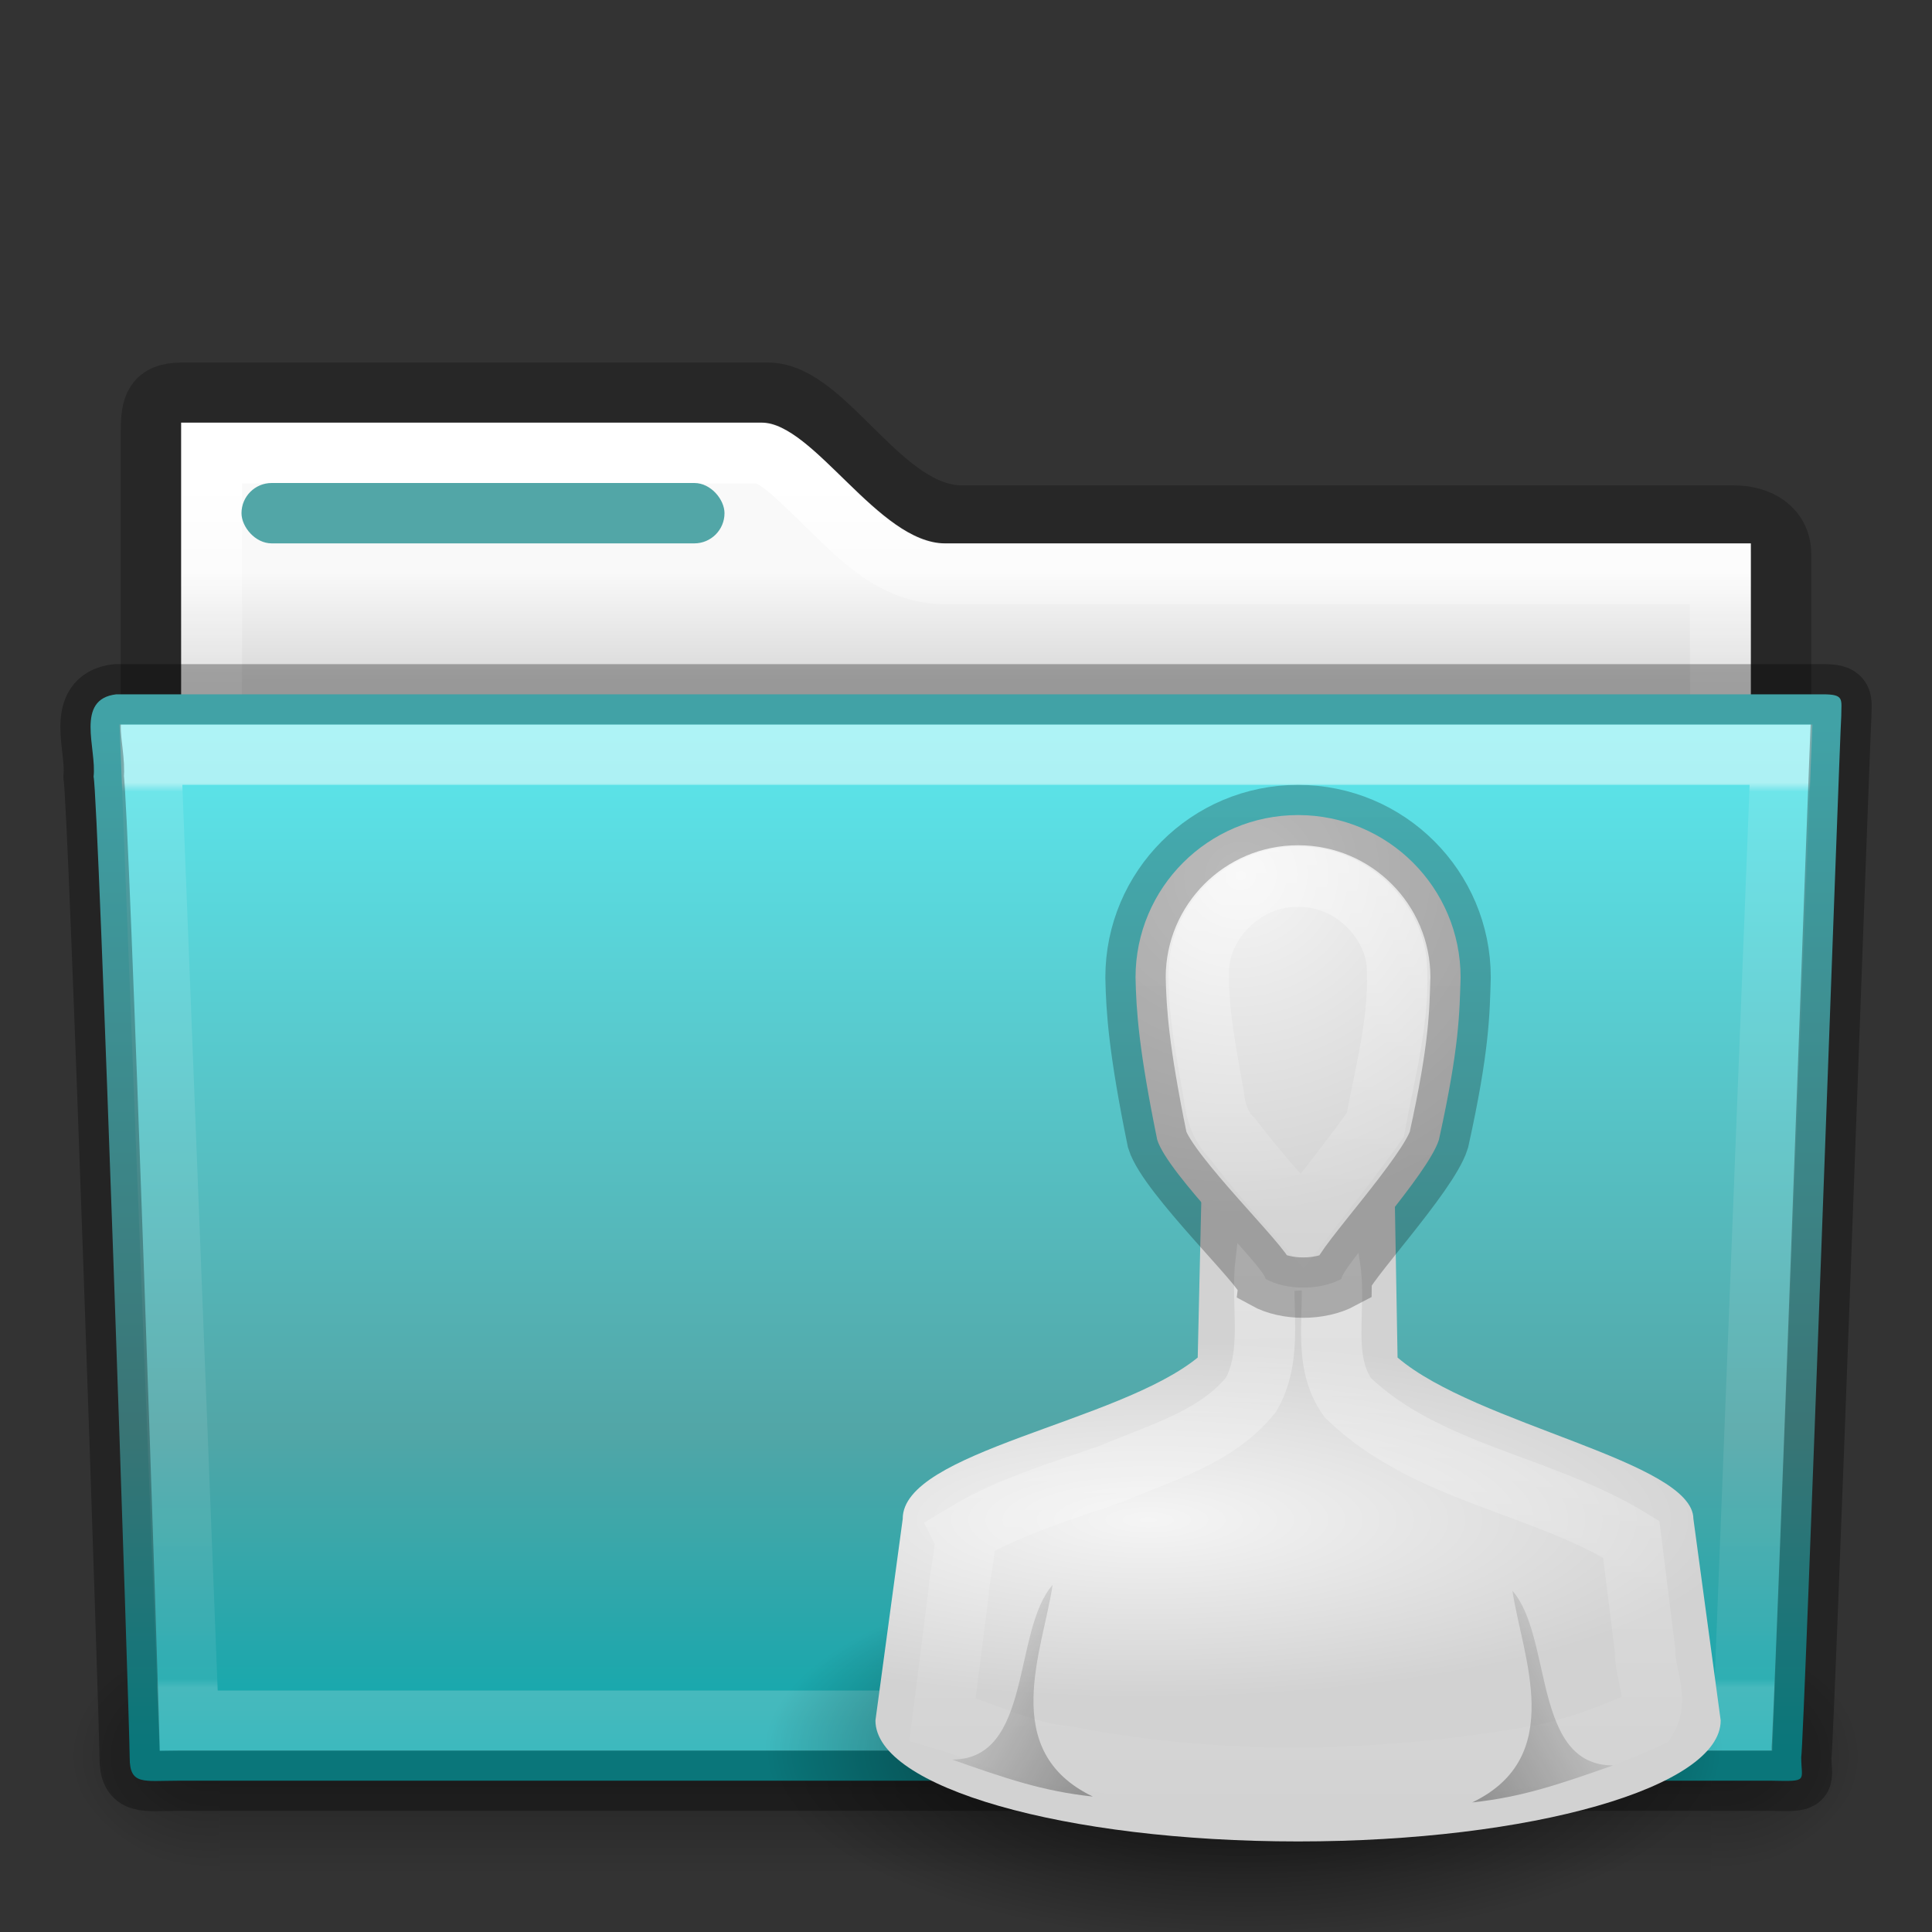 <?xml version="1.0" encoding="UTF-8" standalone="no"?>
<svg
   xmlns:dc="http://purl.org/dc/elements/1.1/"
   xmlns:cc="http://creativecommons.org/ns#"
   xmlns:rdf="http://www.w3.org/1999/02/22-rdf-syntax-ns#"
   xmlns:svg="http://www.w3.org/2000/svg"
   xmlns="http://www.w3.org/2000/svg"
   xmlns:xlink="http://www.w3.org/1999/xlink"
   id="svg14288"
   height="32"
   width="32"
   version="1.1">
  <rect width="100%" height="100%" fill="#333333" stroke="none"/>
  <defs
     id="defs14290">
    <linearGradient
       gradientTransform="matrix(0.892,0,0,1.054,3.121,5.413)"
       gradientUnits="userSpaceOnUse"
       xlink:href="#linearGradient3454-2-5-0-3-4"
       id="linearGradient5926"
       y2="21.387"
       x2="27.557"
       y1="7.163"
       x1="27.557" />
    <linearGradient
       id="linearGradient3454-2-5-0-3-4">
      <stop
         offset="0"
         style="stop-color:#ffffff;stop-opacity:1"
         id="stop3456-4-9-38-1-8" />
      <stop
         offset="0.01"
         style="stop-color:#ffffff;stop-opacity:0.235"
         id="stop3458-39-80-3-5-5" />
      <stop
         offset="0.99"
         style="stop-color:#ffffff;stop-opacity:0.157"
         id="stop3460-7-0-2-4-2" />
      <stop
         offset="1"
         style="stop-color:#ffffff;stop-opacity:0.392"
         id="stop3462-0-9-8-7-2" />
    </linearGradient>
    <linearGradient
       gradientTransform="matrix(0.051,0,0,0.016,-2.49,22.299)"
       gradientUnits="userSpaceOnUse"
       xlink:href="#linearGradient5048-585-0"
       id="linearGradient5905"
       y2="609.505"
       x2="302.857"
       y1="366.648"
       x1="302.857" />
    <linearGradient
       id="linearGradient5048-585-0">
      <stop
         offset="0"
         style="stop-color:#000000;stop-opacity:0"
         id="stop2667-18" />
      <stop
         offset="0.5"
         style="stop-color:#000000;stop-opacity:1"
         id="stop2669-9" />
      <stop
         offset="1"
         style="stop-color:#000000;stop-opacity:0"
         id="stop2671-33" />
    </linearGradient>
    <radialGradient
       gradientTransform="matrix(0.02,0,0,0.016,16.388,22.299)"
       gradientUnits="userSpaceOnUse"
       xlink:href="#linearGradient5060-179-67"
       id="radialGradient5907"
       fy="486.648"
       fx="605.714"
       r="117.143"
       cy="486.648"
       cx="605.714" />
    <linearGradient
       id="linearGradient5060-179-67">
      <stop
         offset="0"
         style="stop-color:#000000;stop-opacity:1"
         id="stop2675-81" />
      <stop
         offset="1"
         style="stop-color:#000000;stop-opacity:0"
         id="stop2677-2" />
    </linearGradient>
    <radialGradient
       gradientTransform="matrix(-0.02,0,0,0.016,15.601,22.299)"
       gradientUnits="userSpaceOnUse"
       xlink:href="#linearGradient5060-820-4"
       id="radialGradient5909"
       fy="486.648"
       fx="605.714"
       r="117.143"
       cy="486.648"
       cx="605.714" />
    <linearGradient
       id="linearGradient5060-820-4">
      <stop
         offset="0"
         style="stop-color:#000000;stop-opacity:1"
         id="stop2681-5" />
      <stop
         offset="1"
         style="stop-color:#000000;stop-opacity:0"
         id="stop2683-00" />
    </linearGradient>
    <linearGradient
       id="linearGradient4325">
      <stop
         offset="0"
         style="stop-color:#ffffff;stop-opacity:1"
         id="stop4327" />
      <stop
         offset="0.111"
         style="stop-color:#ffffff;stop-opacity:0.235"
         id="stop4329" />
      <stop
         offset="0.99"
         style="stop-color:#ffffff;stop-opacity:0.157"
         id="stop4331" />
      <stop
         offset="1"
         style="stop-color:#ffffff;stop-opacity:0.392"
         id="stop4333" />
    </linearGradient>
    <linearGradient
       gradientTransform="matrix(0.619,0,0,0.619,2.635,1.429)"
       gradientUnits="userSpaceOnUse"
       xlink:href="#linearGradient4646-7-4-3-5"
       id="linearGradient5899"
       y2="16"
       x2="62.989"
       y1="13"
       x1="62.989" />
    <linearGradient
       id="linearGradient4646-7-4-3-5">
      <stop
         offset="0"
         style="stop-color:#f9f9f9;stop-opacity:1"
         id="stop4648-8-0-3-6" />
      <stop
         offset="1"
         style="stop-color:#d8d8d8;stop-opacity:1"
         id="stop4650-1-7-3-4" />
    </linearGradient>
    <linearGradient
       id="linearGradient3104-8-8-97-4-6-11-5-5-0">
      <stop
         offset="0"
         style="stop-color:#000000;stop-opacity:0.322"
         id="stop3106-5-4-3-5-0-2-1-0-6" />
      <stop
         offset="1"
         style="stop-color:#000000;stop-opacity:0.278"
         id="stop3108-4-3-7-8-2-0-7-9-1" />
    </linearGradient>
    <linearGradient
       gradientTransform="matrix(0.507,0,0,0.503,101.008,1.119)"
       gradientUnits="userSpaceOnUse"
       xlink:href="#linearGradient3104-8-8-97-4-6-11-5-5-0"
       id="linearGradient14236"
       y2="3.634"
       x2="-51.786"
       y1="53.514"
       x1="-51.786" />
    <linearGradient
       gradientTransform="matrix(0.597,0,0,0.634,1.677,1.177)"
       gradientUnits="userSpaceOnUse"
       xlink:href="#radialGradient2444"
       id="linearGradient12481"
       y2="43.761"
       x2="35.793"
       y1="17.118"
       x1="35.793" />
    <radialGradient
       r="23.097"
       gradientTransform="matrix(1.565,-9.5143e-8,6.1772e-8,1.016,-59.149,8.146)"
       cx="63.969"
       cy="14.113"
       gradientUnits="userSpaceOnUse"
       id="radialGradient2444">
      <stop
         offset="0"
         style="stop-color:#5ce7ed"
         id="stop3618" />
      <stop
         offset="0.688"
         style="stop-color:#52a6a7"
         id="stop3270" />
      <stop
         offset="1"
         style="stop-color:#0ea8ae"
         id="stop3620" />
    </radialGradient>
    <linearGradient
       y2="34.143"
       x2="21.37"
       y1="4.732"
       x1="21.37"
       gradientTransform="matrix(0.544,0,0,0.615,36.295,5.091)"
       gradientUnits="userSpaceOnUse"
       id="linearGradient4707"
       xlink:href="#linearGradient4325" />
    <linearGradient
       id="linearGradient2698"
       y2="37.438"
       xlink:href="#linearGradient5060-179-67"
       gradientUnits="userSpaceOnUse"
       x2="17"
       gradientTransform="matrix(-0.667,0,0,0.381,38.396,13.396)"
       y1="39"
       x1="22" />
    <linearGradient
       id="linearGradient2701"
       y2="26.283"
       xlink:href="#linearGradient3341"
       gradientUnits="userSpaceOnUse"
       x2="30"
       gradientTransform="matrix(0.359,0,0,0.384,10.73,11.387)"
       y1="6.781"
       x1="29.998" />
    <linearGradient
       id="linearGradient3341">
      <stop
         id="stop3343"
         style="stop-color:#fff"
         offset="0" />
      <stop
         id="stop3345"
         style="stop-color:#fff;stop-opacity:0"
         offset="1" />
    </linearGradient>
    <linearGradient
       id="linearGradient2704"
       y2="37.438"
       xlink:href="#linearGradient5060-179-67"
       gradientUnits="userSpaceOnUse"
       x2="17"
       gradientTransform="matrix(0.667,0,0,0.381,4.09,13.299)"
       y1="39"
       x1="22" />
    <radialGradient
       id="radialGradient2707"
       xlink:href="#linearGradient6954"
       gradientUnits="userSpaceOnUse"
       cy="20.644"
       cx="67.364"
       gradientTransform="matrix(0.199,0.673,-0.717,0.205,21.946,-35.063)"
       r="8" />
    <linearGradient
       id="linearGradient6954">
      <stop
         id="stop6960"
         style="stop-color:#f5f5f5"
         offset="0" />
      <stop
         id="stop6962"
         style="stop-color:#d2d2d2"
         offset="1" />
    </linearGradient>
    <linearGradient
       id="linearGradient2710"
       y2="43.309"
       xlink:href="#linearGradient3341"
       gradientUnits="userSpaceOnUse"
       x2="30"
       gradientTransform="matrix(0.452,0,0,0.445,7.952,10.685)"
       y1="21.687"
       x1="29.968" />
    <radialGradient
       id="radialGradient2713"
       xlink:href="#linearGradient6954"
       gradientUnits="userSpaceOnUse"
       cy="36.978"
       cx="70.716"
       gradientTransform="matrix(0.621,0,0,0.185,-24.895,18.332)"
       r="16" />
    <radialGradient
       id="radialGradient2739"
       gradientUnits="userSpaceOnUse"
       cy="41.5"
       cx="32"
       gradientTransform="matrix(0.378,0,0,0.151,8.503,22.73)"
       r="21">
      <stop
         id="stop5062-9"
         offset="0" />
      <stop
         id="stop5064-1"
         style="stop-opacity:0"
         offset="1" />
    </radialGradient>
  </defs>
  <path
     d="m 3,6.505 c -0.443,0.005 -0.5,0.219 -0.5,0.64 l 0,10.644 27,0 0,-8.61 c 0,-0.421 -0.356,-0.645 -0.799,-0.64 l -12.771,0 c -1.313,0 -2.244,-2.034 -3.207,-2.034 z"
     style="color:#000000;clip-rule:nonzero;display:inline;overflow:visible;visibility:visible;opacity:0.8;isolation:auto;mix-blend-mode:normal;color-interpolation:sRGB;color-interpolation-filters:linearRGB;solid-color:#000000;solid-opacity:1;fill:none;fill-opacity:1;fill-rule:nonzero;stroke:url(#linearGradient14236);stroke-width:1;stroke-linecap:butt;stroke-linejoin:miter;stroke-miterlimit:4;stroke-dasharray:none;stroke-dashoffset:0;stroke-opacity:1;marker:none;color-rendering:auto;image-rendering:auto;shape-rendering:auto;text-rendering:auto;enable-background:accumulate"
     id="path2882" />
  <path
     id="rect4598"
     d="m 3,7 0,6 c 0,0 17.333,0 26,0 L 29,9 15.654,9 C 14.555,9 13.475,7 12.615,7 Z"
     style="color:#000000;clip-rule:nonzero;display:inline;overflow:visible;visibility:visible;opacity:1;isolation:auto;mix-blend-mode:normal;color-interpolation:sRGB;color-interpolation-filters:linearRGB;solid-color:#000000;solid-opacity:1;fill:url(#linearGradient5899);fill-opacity:1;fill-rule:nonzero;stroke:none;stroke-width:1;stroke-linecap:butt;stroke-linejoin:miter;stroke-miterlimit:4;stroke-dasharray:none;stroke-dashoffset:0;stroke-opacity:1;marker:none;color-rendering:auto;image-rendering:auto;shape-rendering:auto;text-rendering:auto;enable-background:accumulate;filter-blend-mode:normal;filter-gaussianBlur-deviation:0" />
  <path
     d="m 3.508,7.508 0,4.984 24.984,0 0,-2.984 -12.838,0 c -0.858,0 -1.441,-0.636 -1.963,-1.143 C 13.43,8.112 13.188,7.871 12.986,7.713 12.784,7.555 12.634,7.508 12.615,7.508 l -9.107,0 z"
     id="path4709"
     style="color:#000000;clip-rule:nonzero;display:inline;overflow:visible;visibility:visible;opacity:1;isolation:auto;mix-blend-mode:normal;color-interpolation:sRGB;color-interpolation-filters:linearRGB;solid-color:#000000;solid-opacity:1;fill:none;fill-opacity:1;fill-rule:nonzero;stroke:url(#linearGradient4707);stroke-width:1;stroke-linecap:round;stroke-linejoin:miter;stroke-miterlimit:4;stroke-dasharray:none;stroke-dashoffset:0;stroke-opacity:1;marker:none;color-rendering:auto;image-rendering:auto;shape-rendering:auto;text-rendering:auto;enable-background:accumulate" />
  <g
     transform="translate(1.7935663e-4,-1)"
     id="g2458">
    <rect
       width="24.695"
       height="3.865"
       x="3.647"
       y="28.135"
       id="rect4173-1"
       style="display:inline;overflow:visible;visibility:visible;opacity:0.3;fill:url(#linearGradient5905);fill-opacity:1;fill-rule:nonzero;stroke:none;stroke-width:1;marker:none" />
    <path
       d="m 28.342,28.135 c 0,0 0,3.865 0,3.865 1.021,0.007 2.469,-0.866 2.469,-1.933 0,-1.067 -1.14,-1.932 -2.469,-1.932 z"
       id="path5058-4"
       style="display:inline;overflow:visible;visibility:visible;opacity:0.3;fill:url(#radialGradient5907);fill-opacity:1;fill-rule:nonzero;stroke:none;stroke-width:1;marker:none" />
    <path
       d="m 3.647,28.135 c 0,0 0,3.865 0,3.865 -1.021,0.007 -2.469,-0.866 -2.469,-1.933 0,-1.067 1.14,-1.932 2.469,-1.932 z"
       id="path5018-84"
       style="display:inline;overflow:visible;visibility:visible;opacity:0.3;fill:url(#radialGradient5909);fill-opacity:1;fill-rule:nonzero;stroke:none;stroke-width:1;marker:none" />
  </g>
  <path
     d="m 1.927,11.5 c -0.691,0.08 -0.322,0.903 -0.377,1.365 0.08,0.299 0.598,15.718 0.598,16.247 0,0.46 0.227,0.382 0.801,0.382 8.499,0 17.898,0 26.397,0 0.619,0.014 0.488,0.007 0.488,-0.389 0.045,-0.203 0.64,-16.978 0.663,-17.243 0,-0.279 0.058,-0.362 -0.305,-0.362 -9.076,0 -19.188,0 -28.265,0 z"
     id="path3388"
     style="color:#000000;display:inline;overflow:visible;visibility:visible;fill:url(#linearGradient12481);fill-opacity:1;fill-rule:nonzero;stroke:none;stroke-width:1;marker:none;enable-background:accumulate;clip-rule:nonzero;opacity:1;isolation:auto;mix-blend-mode:normal;color-interpolation:sRGB;color-interpolation-filters:linearRGB;solid-color:#000000;solid-opacity:1;stroke-linecap:butt;stroke-linejoin:miter;stroke-miterlimit:4;stroke-dasharray:none;stroke-dashoffset:0;stroke-opacity:1;filter-blend-mode:normal;filter-gaussianBlur-deviation:0;color-rendering:auto;image-rendering:auto;shape-rendering:auto;text-rendering:auto" />
  <path
     d="m 2.5,12.5 0.625,16 25.749,0 0.625,-16 z"
     id="path3309"
     style="color:#000000;display:inline;overflow:visible;visibility:visible;opacity:0.5;fill:none;stroke:url(#linearGradient5926);stroke-width:1;stroke-linecap:round;stroke-linejoin:miter;stroke-miterlimit:4;stroke-dasharray:none;stroke-dashoffset:0;stroke-opacity:1;marker:none;enable-background:accumulate" />
  <path
     d="m 1.927,11.5 c -0.691,0.08 -0.322,0.903 -0.377,1.365 0.08,0.299 0.598,15.718 0.598,16.247 0,0.46 0.227,0.382 0.801,0.382 8.499,0 17.898,0 26.397,0 0.619,0.014 0.488,0.007 0.488,-0.389 0.045,-0.203 0.64,-16.978 0.663,-17.243 0,-0.279 0.058,-0.362 -0.305,-0.362 -9.076,0 -19.188,0 -28.265,0 z"
     id="path3388-5"
     style="color:#000000;display:inline;overflow:visible;visibility:visible;opacity:0.3;fill:none;stroke:#000000;stroke-width:1;stroke-linecap:round;stroke-linejoin:round;stroke-miterlimit:4;stroke-dasharray:none;stroke-dashoffset:0;stroke-opacity:1;marker:none;enable-background:accumulate;clip-rule:nonzero;isolation:auto;mix-blend-mode:normal;color-interpolation:sRGB;color-interpolation-filters:linearRGB;solid-color:#000000;solid-opacity:1;fill-opacity:1;fill-rule:nonzero;filter-blend-mode:normal;filter-gaussianBlur-deviation:0;color-rendering:auto;image-rendering:auto;shape-rendering:auto;text-rendering:auto" />
  <rect
     x="4"
     y="8"
     width="8"
     height="1"
     ry="0.5"
     rx="0.5"
     style="display:block;fill:#52a6a7"
     id="rect2892" />
  <path
     id="path3823-1"
     style="opacity:0.8;fill:url(#radialGradient2739)"
     d="m 28.563,28.996 c -10e-4,1.751 -3.559,3.17 -7.949,3.17 -4.389,0 -7.948,-1.419 -7.948,-3.17 0,-1.752 3.558,-3.171 7.948,-3.171 4.39,0 7.949,1.419 7.949,3.171 z" />
  <path
     id="path3766-9"
     style="fill:url(#radialGradient2713);stroke:none;stroke-width:1"
     d="m 19.899,19.813 -0.061,2.672 c -1.314,1.075 -4.891,1.558 -4.886,2.672 L 14.5,28.496 c 0,1.107 3.134,2.004 7,2.004 3.866,0 7,-0.897 7,-2.004 l -0.452,-3.339 c -0.005,-0.953 -3.602,-1.559 -4.9,-2.672 l -0.047,-2.672 -3.202,0 z" />
  <path
     id="path3766-9-2"
     style="fill:none;stroke:url(#linearGradient14236);stroke-width:1;color:#000000;clip-rule:nonzero;display:inline;overflow:visible;visibility:visible;opacity:0.8;isolation:auto;mix-blend-mode:normal;color-interpolation:sRGB;color-interpolation-filters:linearRGB;solid-color:#000000;solid-opacity:1;fill-opacity:1;fill-rule:nonzero;stroke-linecap:butt;stroke-linejoin:miter;stroke-miterlimit:4;stroke-dasharray:none;stroke-dashoffset:0;stroke-opacity:1;marker:none;filter-blend-mode:normal;filter-gaussianBlur-deviation:0;color-rendering:auto;image-rendering:auto;shape-rendering:auto;text-rendering:auto;enable-background:accumulate"
     d="m 19.899,19.813 -0.061,2.672 c -1.314,1.075 -4.891,1.558 -4.886,2.672 L 14.5,28.496 c 0,1.107 3.134,2.004 7,2.004 3.866,0 7,-0.897 7,-2.004 l -0.452,-3.339 c -0.005,-0.953 -3.602,-1.559 -4.9,-2.672 l -0.047,-2.672 -3.202,0 z" />
  <path
     id="path4094"
     style="opacity:0.4;fill:none;stroke:url(#linearGradient2710)"
     d="m 20.962,20.887 c -0.088,0.734 0.142,1.539 -0.241,2.214 -0.57,0.708 -1.496,0.96 -2.304,1.305 -0.833,0.294 -1.695,0.541 -2.455,1.001 0.075,0.146 -0.07,0.66 -0.084,0.964 -0.089,0.702 -0.178,1.404 -0.267,2.107 0.689,0.203 1.336,0.542 2.062,0.614 2.548,0.498 5.193,0.441 7.744,-0.004 0.648,-0.122 1.27,-0.352 1.865,-0.623 0.199,-0.333 -0.043,-0.748 -0.034,-1.124 -0.076,-0.615 -0.152,-1.231 -0.229,-1.846 -1.495,-0.918 -3.403,-1.096 -4.696,-2.345 -0.456,-0.647 -0.175,-1.461 -0.294,-2.183 -0.282,-0.182 -0.685,-0.038 -1.024,-0.08 l -0.032,0 -0.011,0 z" />
  <path
     id="path3764-3"
     style="fill:url(#radialGradient2707);stroke:none;stroke-width:1;color:#000000;clip-rule:nonzero;display:inline;overflow:visible;visibility:visible;opacity:1;isolation:auto;mix-blend-mode:normal;color-interpolation:sRGB;color-interpolation-filters:linearRGB;solid-color:#000000;solid-opacity:1;fill-opacity:1;fill-rule:nonzero;stroke-linecap:butt;stroke-linejoin:miter;stroke-miterlimit:4;stroke-dasharray:none;stroke-dashoffset:0;stroke-opacity:1;filter-blend-mode:normal;filter-gaussianBlur-deviation:0;color-rendering:auto;image-rendering:auto;shape-rendering:auto;text-rendering:auto;enable-background:accumulate"
     d="m 21.5,13.5 c -1.487,0 -2.692,1.204 -2.692,2.689 0.011,0.55 0.055,1.203 0.359,2.689 0.179,0.576 1.78,2.113 1.795,2.305 0.348,0.192 0.897,0.192 1.256,0 0,-0.192 1.436,-1.729 1.615,-2.305 0.342,-1.545 0.341,-2.113 0.359,-2.689 0,-1.485 -1.205,-2.689 -2.692,-2.689 z" />
  <path
     id="path3848-9"
     style="opacity:0.3;fill:url(#linearGradient2704)"
     d="m 18.102,29.757 c -1.577,-0.755 -0.825,-2.431 -0.668,-3.505 -0.667,0.762 -0.331,2.892 -1.665,2.892 0.889,0.312 1.498,0.524 2.333,0.613 z" />
  <path
     id="path4066"
     style="opacity:0.4;fill:none;stroke:url(#linearGradient2701)"
     d="m 21.5,14.523 c -0.86,-0.024 -1.646,0.732 -1.643,1.58 -0.013,0.69 0.133,1.37 0.249,2.047 0.03,0.265 0.107,0.511 0.303,0.704 0.36,0.477 0.761,0.923 1.158,1.37 0.408,-0.527 0.825,-1.048 1.212,-1.591 0.164,-0.898 0.422,-1.799 0.352,-2.719 -0.107,-0.771 -0.833,-1.413 -1.631,-1.391 z" />
  <path
     id="path2976"
     style="opacity:0.3;fill:url(#linearGradient2698)"
     d="m 24.384,29.854 c 1.576,-0.755 0.825,-2.432 0.667,-3.505 0.667,0.762 0.331,2.892 1.666,2.892 -0.89,0.311 -1.499,0.524 -2.333,0.613 z" />
  <path
     id="path3764-3-7"
     style="color:#000000;clip-rule:nonzero;display:inline;overflow:visible;visibility:visible;opacity:0.8;isolation:auto;mix-blend-mode:normal;color-interpolation:sRGB;color-interpolation-filters:linearRGB;solid-color:#000000;solid-opacity:1;fill:none;fill-opacity:1;fill-rule:nonzero;stroke:url(#linearGradient14236);stroke-width:1;stroke-linecap:butt;stroke-linejoin:miter;stroke-miterlimit:4;stroke-dasharray:none;stroke-dashoffset:0;stroke-opacity:1;color-rendering:auto;image-rendering:auto;shape-rendering:auto;text-rendering:auto;enable-background:accumulate;marker:none;filter-blend-mode:normal;filter-gaussianBlur-deviation:0"
     d="m 21.5,13.5 c -1.487,0 -2.692,1.204 -2.692,2.689 0.011,0.55 0.055,1.203 0.359,2.689 0.179,0.576 1.78,2.113 1.795,2.305 0.348,0.192 0.897,0.192 1.256,0 0,-0.192 1.436,-1.729 1.615,-2.305 0.342,-1.545 0.341,-2.113 0.359,-2.689 0,-1.485 -1.205,-2.689 -2.692,-2.689 z" />
</svg>
